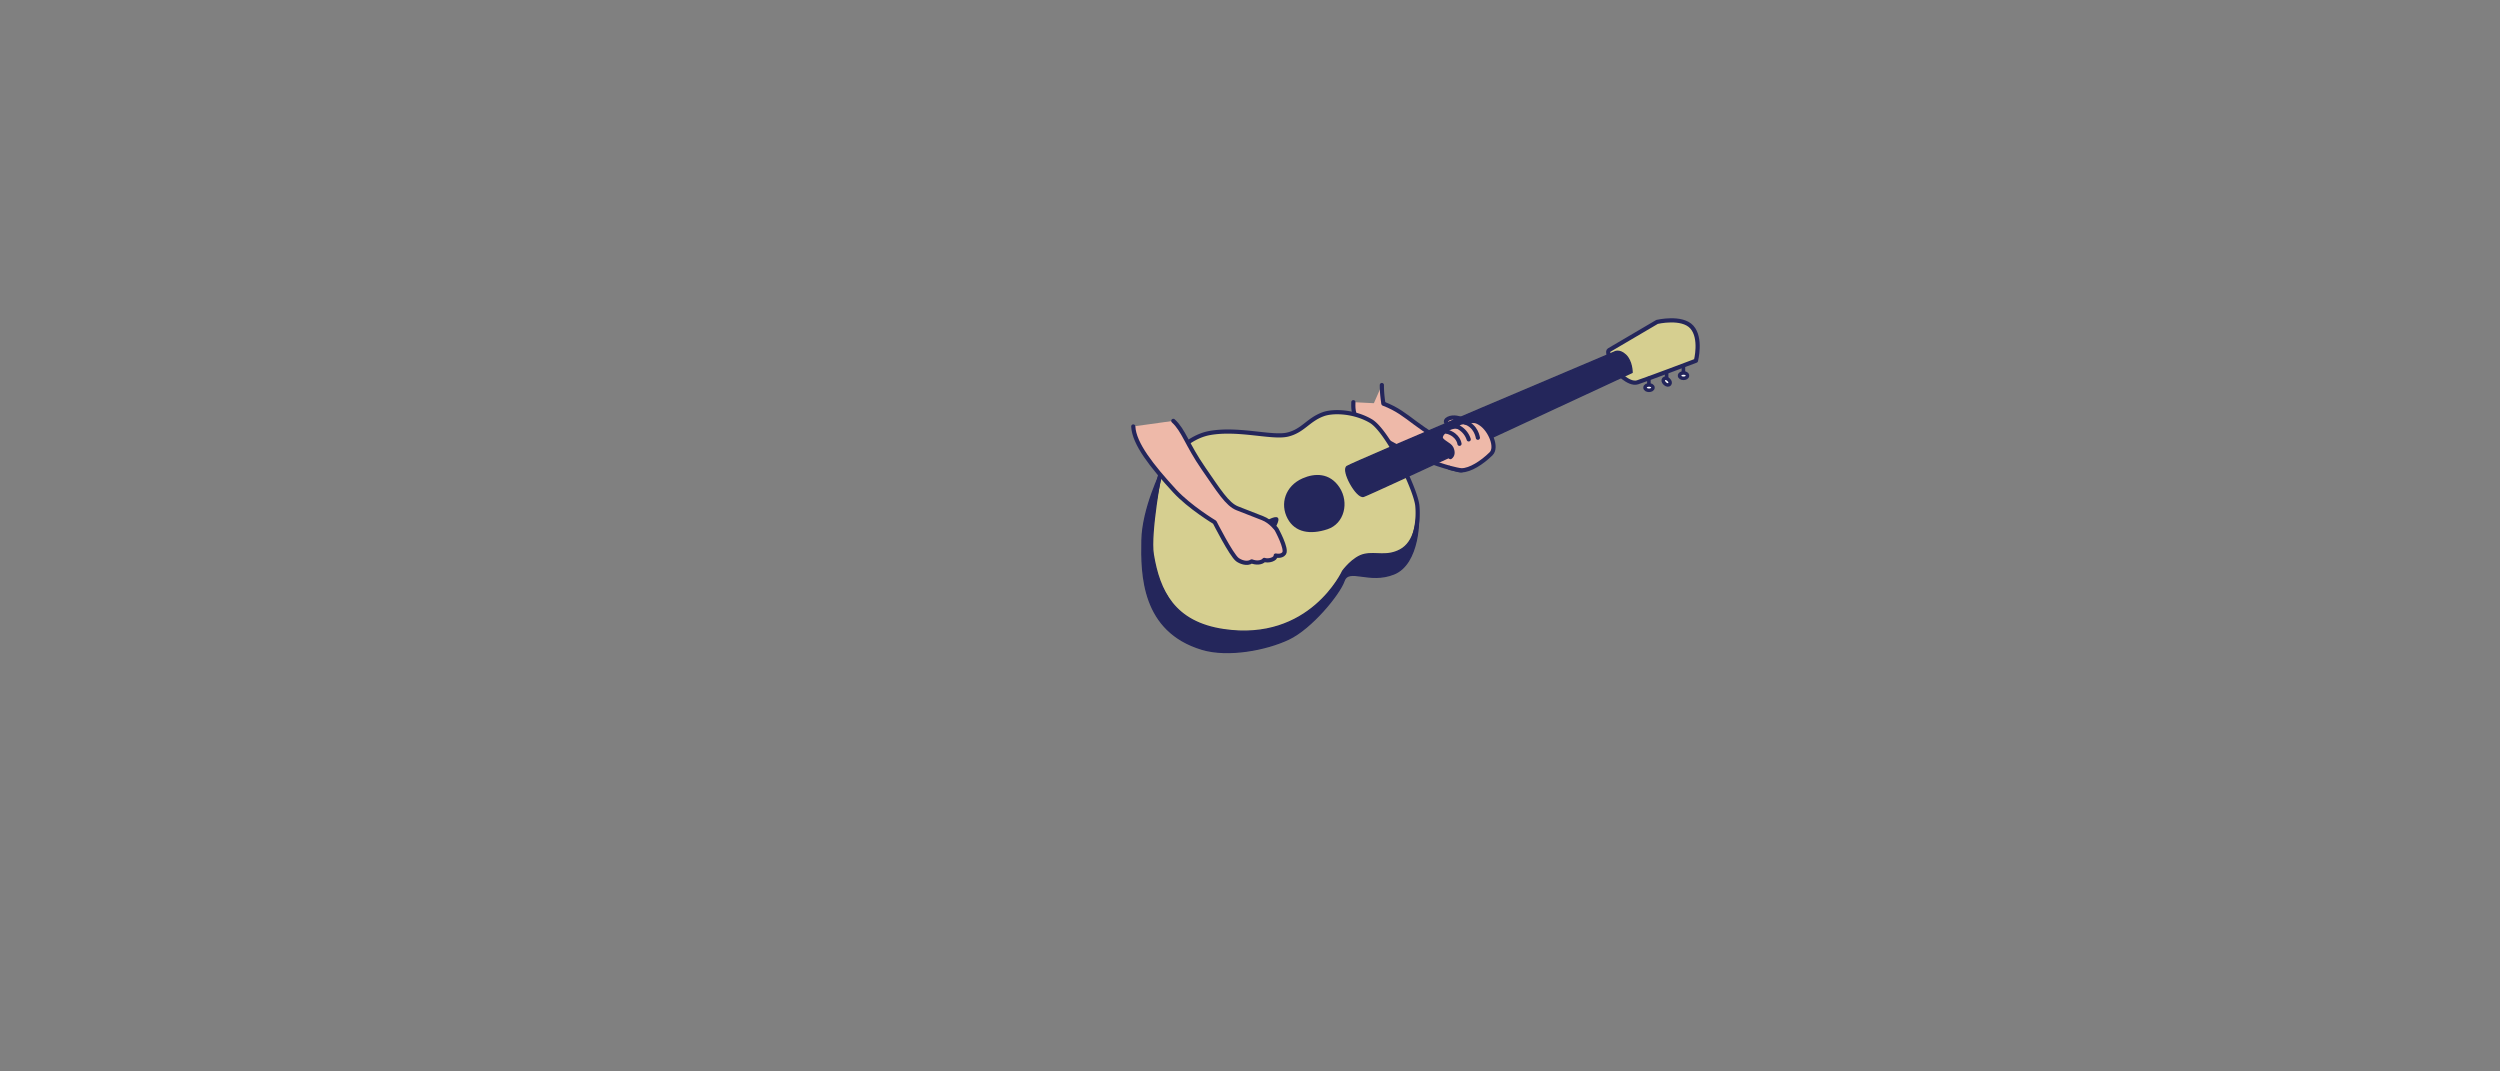 <svg id="Instrument" xmlns="http://www.w3.org/2000/svg" viewBox="0 0 1792 768"><rect x="0" y="0" width="1792" height="768" fill="#808080" stroke="none"/><defs><style>.cls-1,.cls-2{fill:#eeb9a9;}.cls-1,.cls-2,.cls-3,.cls-4,.cls-6,.cls-7{stroke:#24265b;}.cls-1,.cls-2,.cls-3,.cls-6,.cls-7{stroke-linecap:round;}.cls-1,.cls-4{stroke-miterlimit:10;}.cls-1,.cls-2,.cls-3,.cls-7{stroke-width:3px;}.cls-2,.cls-3,.cls-6,.cls-7{stroke-linejoin:round;}.cls-3{fill:#d6cf90;}.cls-4,.cls-5{fill:#24265b;}.cls-6{fill:#fff;stroke-width:2.55px;}.cls-7{fill:none;}</style></defs><title>instrument</title><path class="cls-1" d="M990.51,276a79.82,79.82,0,0,0,1.14,13.33c0.48,3-13.44,14.73-13.44,14.73"/><path class="cls-1" d="M991.64,289.36c19.53,7.41,21.93,18.08,58.42,34.43,4.64,3.56,1.36,14.53-3.91,13.32-28.2-6.49-56.6-21.41-72.17-35.43-4.57-4.12-3.89-11.1-3.89-13.4"/><path class="cls-2" d="M1038.07,304.09l9.08-3.94s-5.33-2-9.08,0S1038.07,304.09,1038.07,304.09Z"/><g id="Guitar"><path class="cls-3" d="M1158.19,265.62s-7.47-13.08-4.87-14.61l34.47-20.27s17.83-4.21,24.93,3.72,2.92,24.12,2.92,24.12-35.41,13.41-41.87,15.47S1158.19,265.62,1158.19,265.62Z"/><path class="cls-3" d="M832.68,337.11c-4.58,12.71-12.1,65.42-12.1,65.42l29.58,49.95L868,460.15l36.88-3.29,38.55-16.57L966,408.14,978,404.28l17.89,2.19s13.14-10.85,15-15a56,56,0,0,0,5.09-28.64c-0.87-11.63-21.47-54-33.32-61s-27-7.56-34.21-4.91c-10.9,4-14.38,11.9-25.47,14.58s-34.91-4.74-55.6-1.15S832.68,337.11,832.68,337.11Z"/><path class="cls-4" d="M832.68,337.11S819,364.26,818.59,387.45c-0.48,24.5,0,65,43.1,77.93,18.48,5.53,45.75.44,62.08-7.32S960,426,963.4,416.34s18,2.2,35.81-5,19-39.35,16.71-48.42c0,12.19-2.32,25.85-12.06,31.16s-17.53,1.57-25.81,3.34-15.58,11.91-15.58,11.91-23.33,51.28-85.45,42c-35.3-5.27-46-27.48-50.39-53.91C824.11,382.17,832.68,337.11,832.68,337.11Z"/><path class="cls-5" d="M960.2,349.45c-7-10.72-17.83-10.38-26.49-6.58-12.38,5.43-16.51,18.28-10.69,29,5.31,9.78,16.1,11.59,28.52,7.49C963.64,375.38,967.2,360.18,960.2,349.45Z"/><path class="cls-4" d="M965.57,334.36c4.2-2.83,191.64-82,191.64-82s3.48-2.21,8.07,2.17,4.59,12.43,4.59,12.43-187.52,87.29-192.44,88.81S961.37,337.19,965.57,334.36Z"/><line class="cls-6" x1="1181.92" y1="275.93" x2="1181.92" y2="271.17"/><ellipse class="cls-6" cx="1182" cy="277.85" rx="2.82" ry="1.92"/><line class="cls-6" x1="1194.62" y1="271.63" x2="1194.62" y2="266.88"/><ellipse class="cls-6" cx="1194.7" cy="273.55" rx="1.92" ry="2.82" transform="translate(183.21 965.67) rotate(-47.28)"/><line class="cls-6" x1="1206.67" y1="267.34" x2="1206.67" y2="262.58"/><ellipse class="cls-6" cx="1206.75" cy="269.26" rx="2.82" ry="1.92"/></g><path class="cls-5" d="M906,374.36l6.79,6s5.26-7.49,3.07-9.31S906,374.36,906,374.36Z"/><path class="cls-2" d="M812.33,305.68c0.57,12.4,13.42,28.56,29.62,46.2,10.69,11.64,28.74,22.48,28.74,22.48s11.81,23.31,16.2,26.72c1.94,1.5,6.88,3.68,10.32,1.32,3.16,1.27,7.19,1.1,9-1.07,2.85,1.07,8.33-.34,8.21-3.14,3.48,0.73,5.38-.6,6.05-1.59,2.2-3.28-5.44-17.15-5.44-17.15s-4-5.71-10-8l-18.12-7.08c-7.28-2.85-13.26-12.72-24.32-28.69-11.68-16.88-14.22-27.39-21.57-34"/><path class="cls-2" d="M1039.14,335.33c2.91,0.74,7,1.78,8.64,1.77,6-.05,14.44-5.36,21-11.82,4.74-4.65-.71-17-7.11-21.41-3.32-2.27-5.48-3-10.57-.92-3.7-1.08-7.3,1.1-6.24,3-2.23-.9-9.48,1.5-7.61,3.32-3-.49-4.51,3-4.51,4.26,0,3.12,6.32,4.75,7.67,7.73s0.88,5.19-.77,6.4"/><path class="cls-7" d="M1059.35,313.78s-1.18-8.61-9.28-11"/><path class="cls-7" d="M1052.77,314.94a15,15,0,0,0-10-9.82"/><path class="cls-7" d="M1046.16,318.11s-0.66-6.22-8.76-8.66"/></svg>